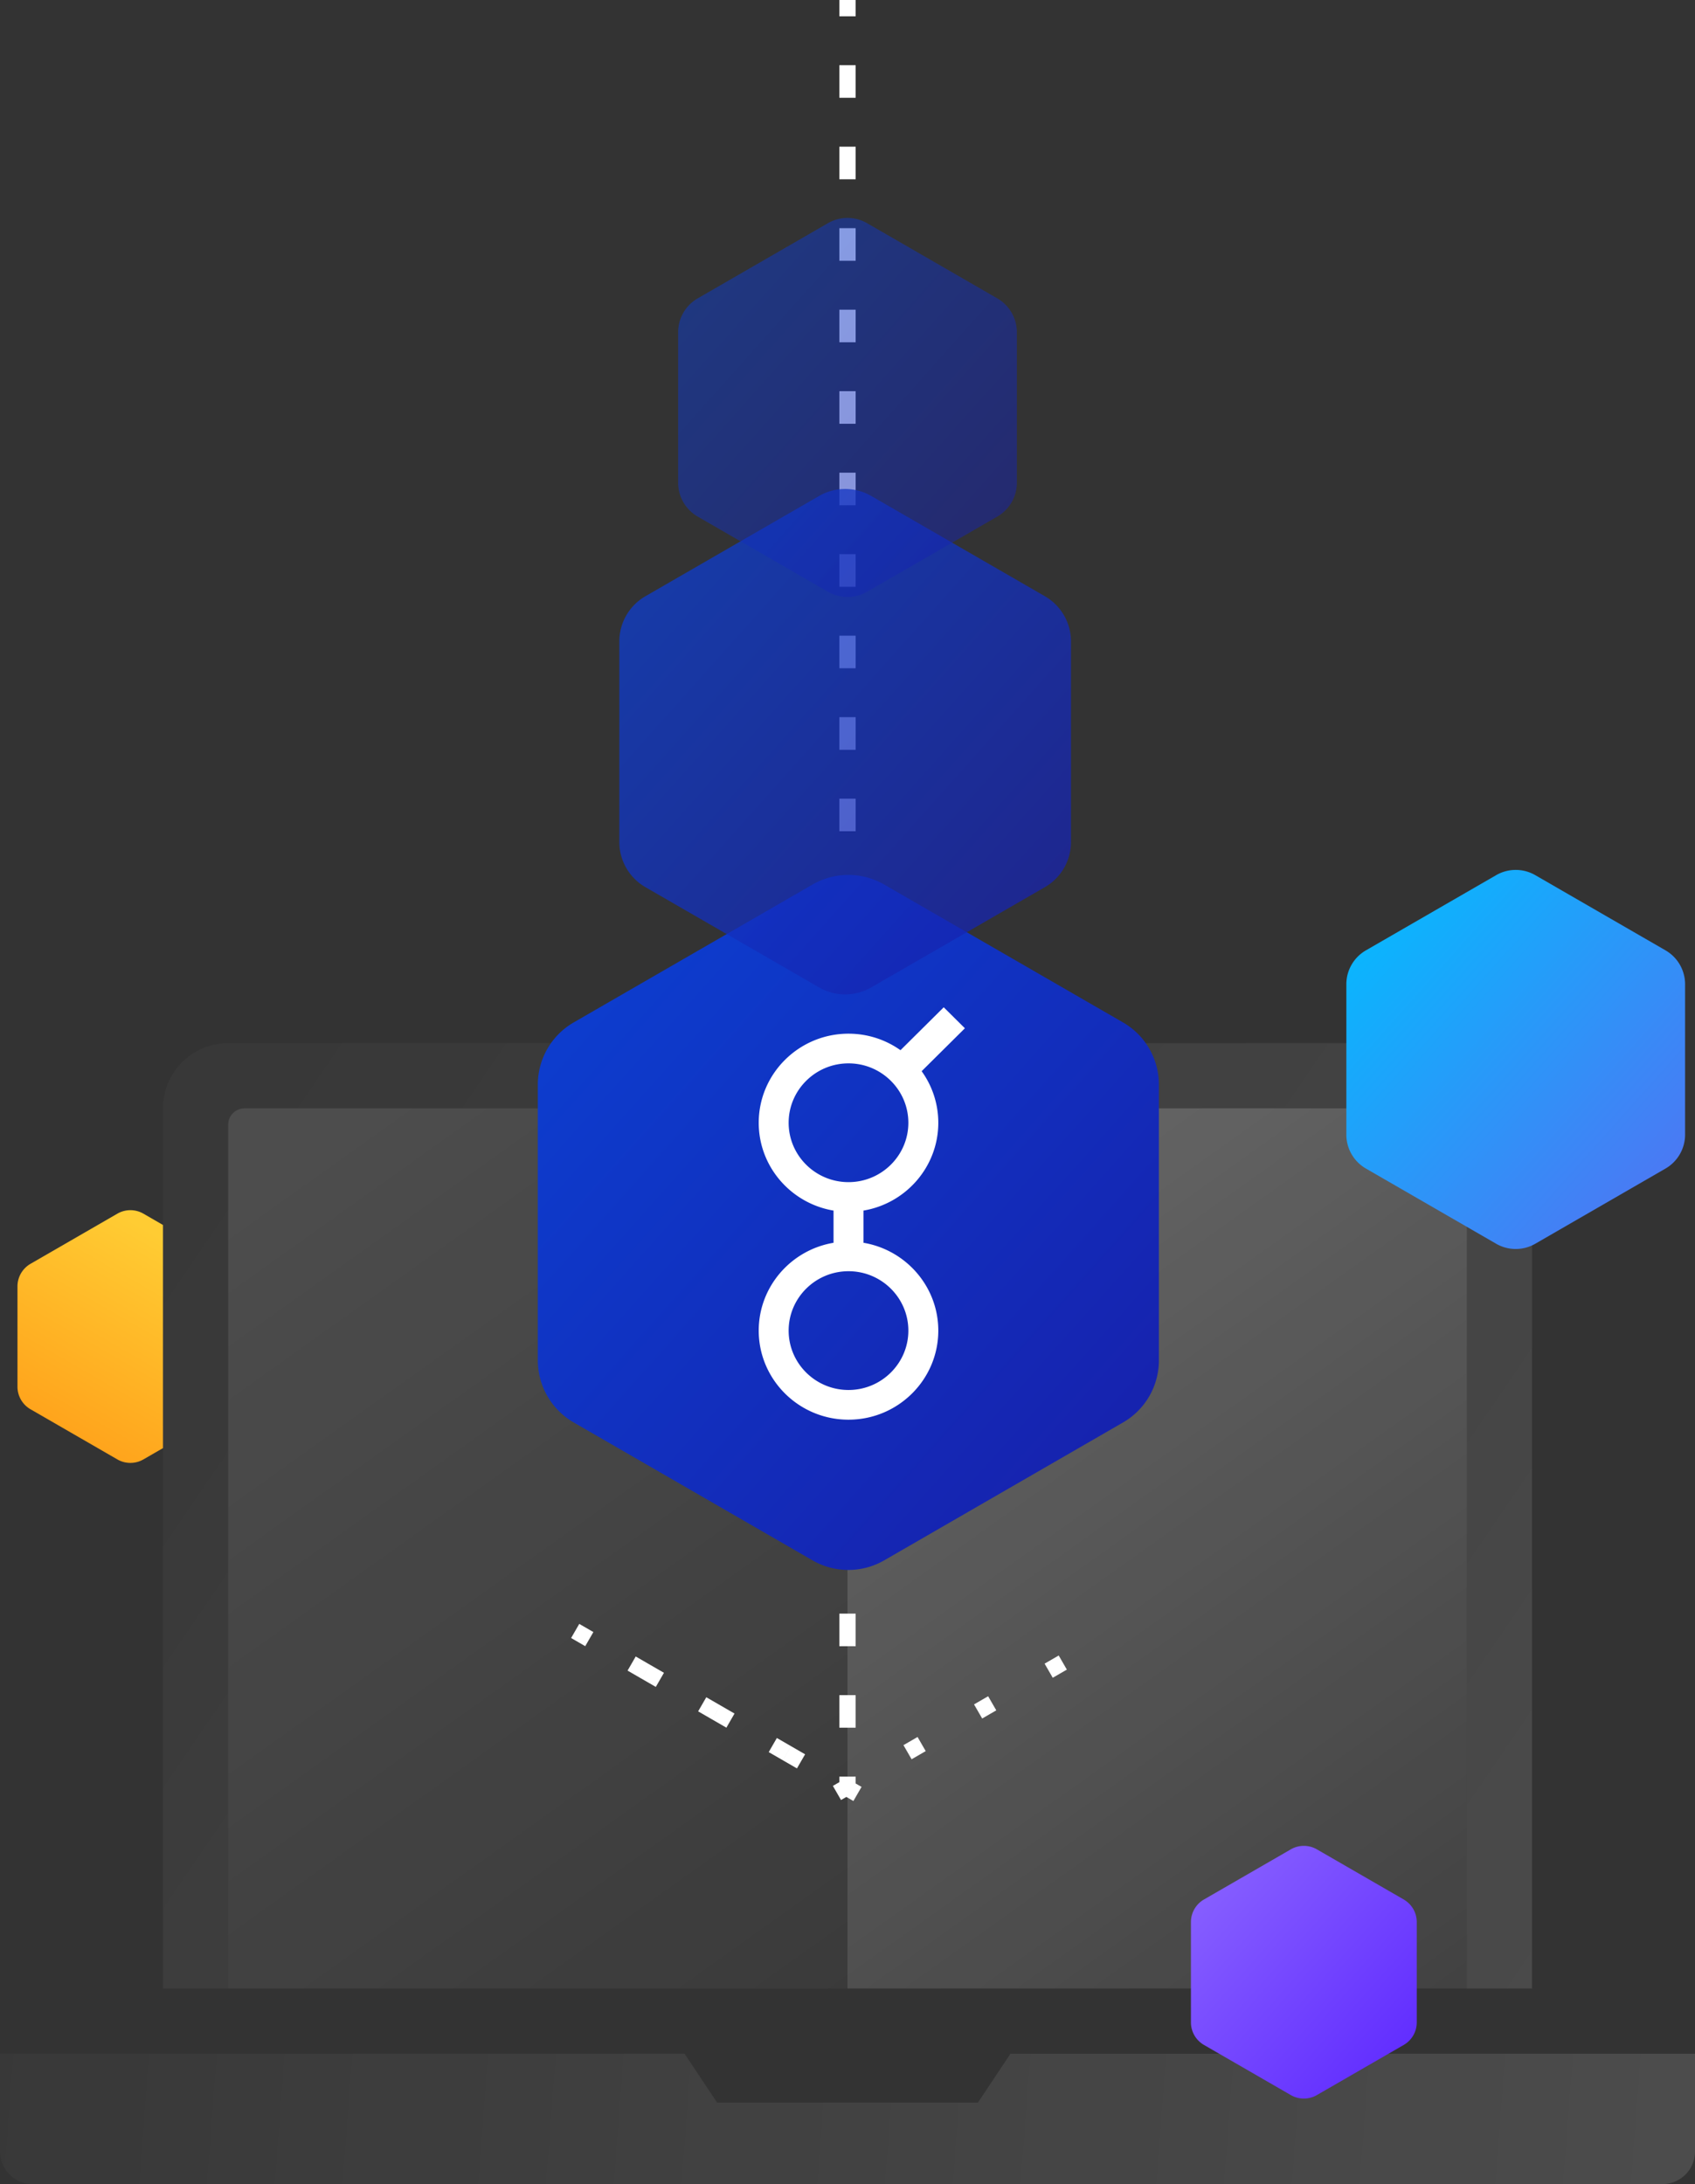 <svg width="104" height="134" fill="none" xmlns="http://www.w3.org/2000/svg"><rect width="100%" height="100%" fill="#333333" stroke="none"/><path opacity=".25" d="M90 64a4 4 0 014 4v54h-4V69a1 1 0 00-1-1H15a1 1 0 00-1 1v53h-4V68a4 4 0 014-4h76z" fill="url(#paint0_linear_1_20)"/><path opacity=".25" d="M44 129h16l2-3h42v6a2 2 0 01-2 2H2a2 2 0 01-2-2v-6h42l2 3z" fill="url(#paint1_linear_1_20)"/><path opacity=".25" d="M52 68v53.999L14 122V69a1 1 0 011-1h37z" fill="url(#paint2_linear_1_20)"/><path opacity=".5" d="M89 68a1 1 0 011 1v53l-38-.001v-54L89 68z" fill="url(#paint3_linear_1_20)"/><path d="M94.2 53.693l7.992 4.614a2.403 2.403 0 011.2 2.079v9.228a2.407 2.407 0 01-1.2 2.079L94.2 76.307a2.4 2.4 0 01-2.4 0l-7.992-4.614a2.4 2.4 0 01-1.2-2.079v-9.228a2.4 2.4 0 011.2-2.079l7.992-4.614a2.4 2.4 0 012.4 0z" fill="url(#paint4_linear_1_20)"/><path d="M8.8 74.462l1.2.693v13.69l-1.2.693a1.6 1.6 0 01-1.6 0l-5.328-3.076a1.6 1.6 0 01-.8-1.386v-6.152c0-.572.305-1.1.8-1.386L7.2 74.462a1.6 1.6 0 011.6 0z" fill="url(#paint5_linear_1_20)"/><path d="M80.8 113.462l5.328 3.076c.495.286.8.814.8 1.386v6.152a1.597 1.597 0 01-.8 1.386l-5.328 3.076a1.604 1.604 0 01-1.6 0l-5.328-3.076a1.597 1.597 0 01-.8-1.386v-6.152c0-.572.305-1.1.8-1.386l5.328-3.076a1.604 1.604 0 011.6 0z" fill="url(#paint6_linear_1_20)"/><path d="M51.353 110.002l17.32-10M52 110V0v110zm.612.063l-17.32-10 17.32 10z" stroke="#fff" stroke-dasharray="1 4"/><path d="M54.253 54.27l14.653 8.459a4.4 4.4 0 012.2 3.81V83.46a4.4 4.4 0 01-2.2 3.811l-14.653 8.46a4.4 4.4 0 01-4.4 0L35.2 87.27a4.4 4.4 0 01-2.2-3.81V66.54a4.4 4.4 0 012.2-3.811l14.653-8.46a4.4 4.4 0 014.4 0z" fill="url(#paint7_linear_1_20)"/><path d="M57.905 61.8l1.298 1.287-2.654 2.633a5.402 5.402 0 011.022 3.164c0 2.703-1.99 4.952-4.592 5.388v1.975c2.603.436 4.592 2.686 4.592 5.389 0 3.014-2.472 5.465-5.51 5.465-3.037 0-5.508-2.452-5.508-5.465 0-2.703 1.989-4.953 4.59-5.388v-1.976c-2.602-.436-4.59-2.684-4.59-5.388 0-3.014 2.471-5.465 5.509-5.465 1.188 0 2.288.376 3.189 1.013l2.654-2.633zm-5.843 16.192c-2.024 0-3.673 1.635-3.673 3.644 0 2.008 1.647 3.643 3.673 3.643 2.024 0 3.672-1.635 3.672-3.643 0-2.01-1.647-3.644-3.672-3.644zm0-12.752c-2.024 0-3.673 1.635-3.673 3.644 0 2.01 1.647 3.643 3.673 3.643 2.024 0 3.672-1.633 3.672-3.643 0-2.009-1.647-3.644-3.672-3.644z" fill="#fff"/><path opacity=".75" d="M53.456 30.429l10.656 6.152a3.2 3.2 0 011.6 2.772v12.304a3.2 3.2 0 01-1.6 2.772L53.456 60.58a3.2 3.2 0 01-3.2 0L39.6 54.429a3.2 3.2 0 01-1.6-2.772V39.353a3.201 3.201 0 011.6-2.772l10.656-6.152a3.2 3.2 0 013.2 0z" fill="url(#paint8_linear_1_20)"/><path opacity=".5" d="M53.2 13.693l7.992 4.614a2.4 2.4 0 011.2 2.079v9.228a2.4 2.4 0 01-1.2 2.079L53.2 36.307a2.4 2.4 0 01-2.4 0l-7.992-4.614a2.4 2.4 0 01-1.2-2.079v-9.228a2.4 2.4 0 011.2-2.079l7.992-4.614a2.4 2.4 0 012.4 0z" fill="url(#paint9_linear_1_20)"/><defs><linearGradient id="paint0_linear_1_20" x1="10" y1="79.174" x2="97.824" y2="139.045" gradientUnits="userSpaceOnUse"><stop stop-color="#fff" stop-opacity=".1"/><stop offset="1" stop-color="#fff" stop-opacity=".5"/></linearGradient><linearGradient id="paint1_linear_1_20" x1="0" y1="129.976" x2="105.471" y2="138.015" gradientUnits="userSpaceOnUse"><stop stop-color="#fff" stop-opacity=".1"/><stop offset="1" stop-color="#fff" stop-opacity=".5"/></linearGradient><linearGradient id="paint2_linear_1_20" x1="23.591" y1="68" x2="63.129" y2="123.472" gradientUnits="userSpaceOnUse"><stop stop-color="#fff" stop-opacity=".5"/><stop offset="1" stop-color="#fff" stop-opacity=".1"/></linearGradient><linearGradient id="paint3_linear_1_20" x1="61.592" y1="67.999" x2="101.129" y2="123.472" gradientUnits="userSpaceOnUse"><stop stop-color="#fff" stop-opacity=".5"/><stop offset="1" stop-color="#fff" stop-opacity=".1"/></linearGradient><linearGradient id="paint4_linear_1_20" x1="103.392" y1="76.629" x2="80.281" y2="55.975" gradientUnits="userSpaceOnUse"><stop stop-color="#556FF2"/><stop offset="1" stop-color="#00BFFF"/></linearGradient><linearGradient id="paint5_linear_1_20" x1="4.056" y1="89.752" x2="11.498" y2="76.828" gradientUnits="userSpaceOnUse"><stop stop-color="#FF9F19"/><stop offset="1" stop-color="#FC3"/></linearGradient><linearGradient id="paint6_linear_1_20" x1="86.928" y1="128.752" x2="71.521" y2="114.983" gradientUnits="userSpaceOnUse"><stop stop-color="#5C26FF"/><stop offset="1" stop-color="#8C66FF"/></linearGradient><linearGradient id="paint7_linear_1_20" x1="33" y1="53.68" x2="75.372" y2="91.546" gradientUnits="userSpaceOnUse"><stop stop-color="#0B41D3"/><stop offset="1" stop-color="#181EA9"/></linearGradient><linearGradient id="paint8_linear_1_20" x1="38" y1="30" x2="68.814" y2="57.538" gradientUnits="userSpaceOnUse"><stop stop-color="#0B41D3"/><stop offset="1" stop-color="#181EA9"/></linearGradient><linearGradient id="paint9_linear_1_20" x1="41.608" y1="13.371" x2="64.719" y2="34.025" gradientUnits="userSpaceOnUse"><stop stop-color="#0B41D3"/><stop offset="1" stop-color="#181EA9"/></linearGradient></defs></svg>